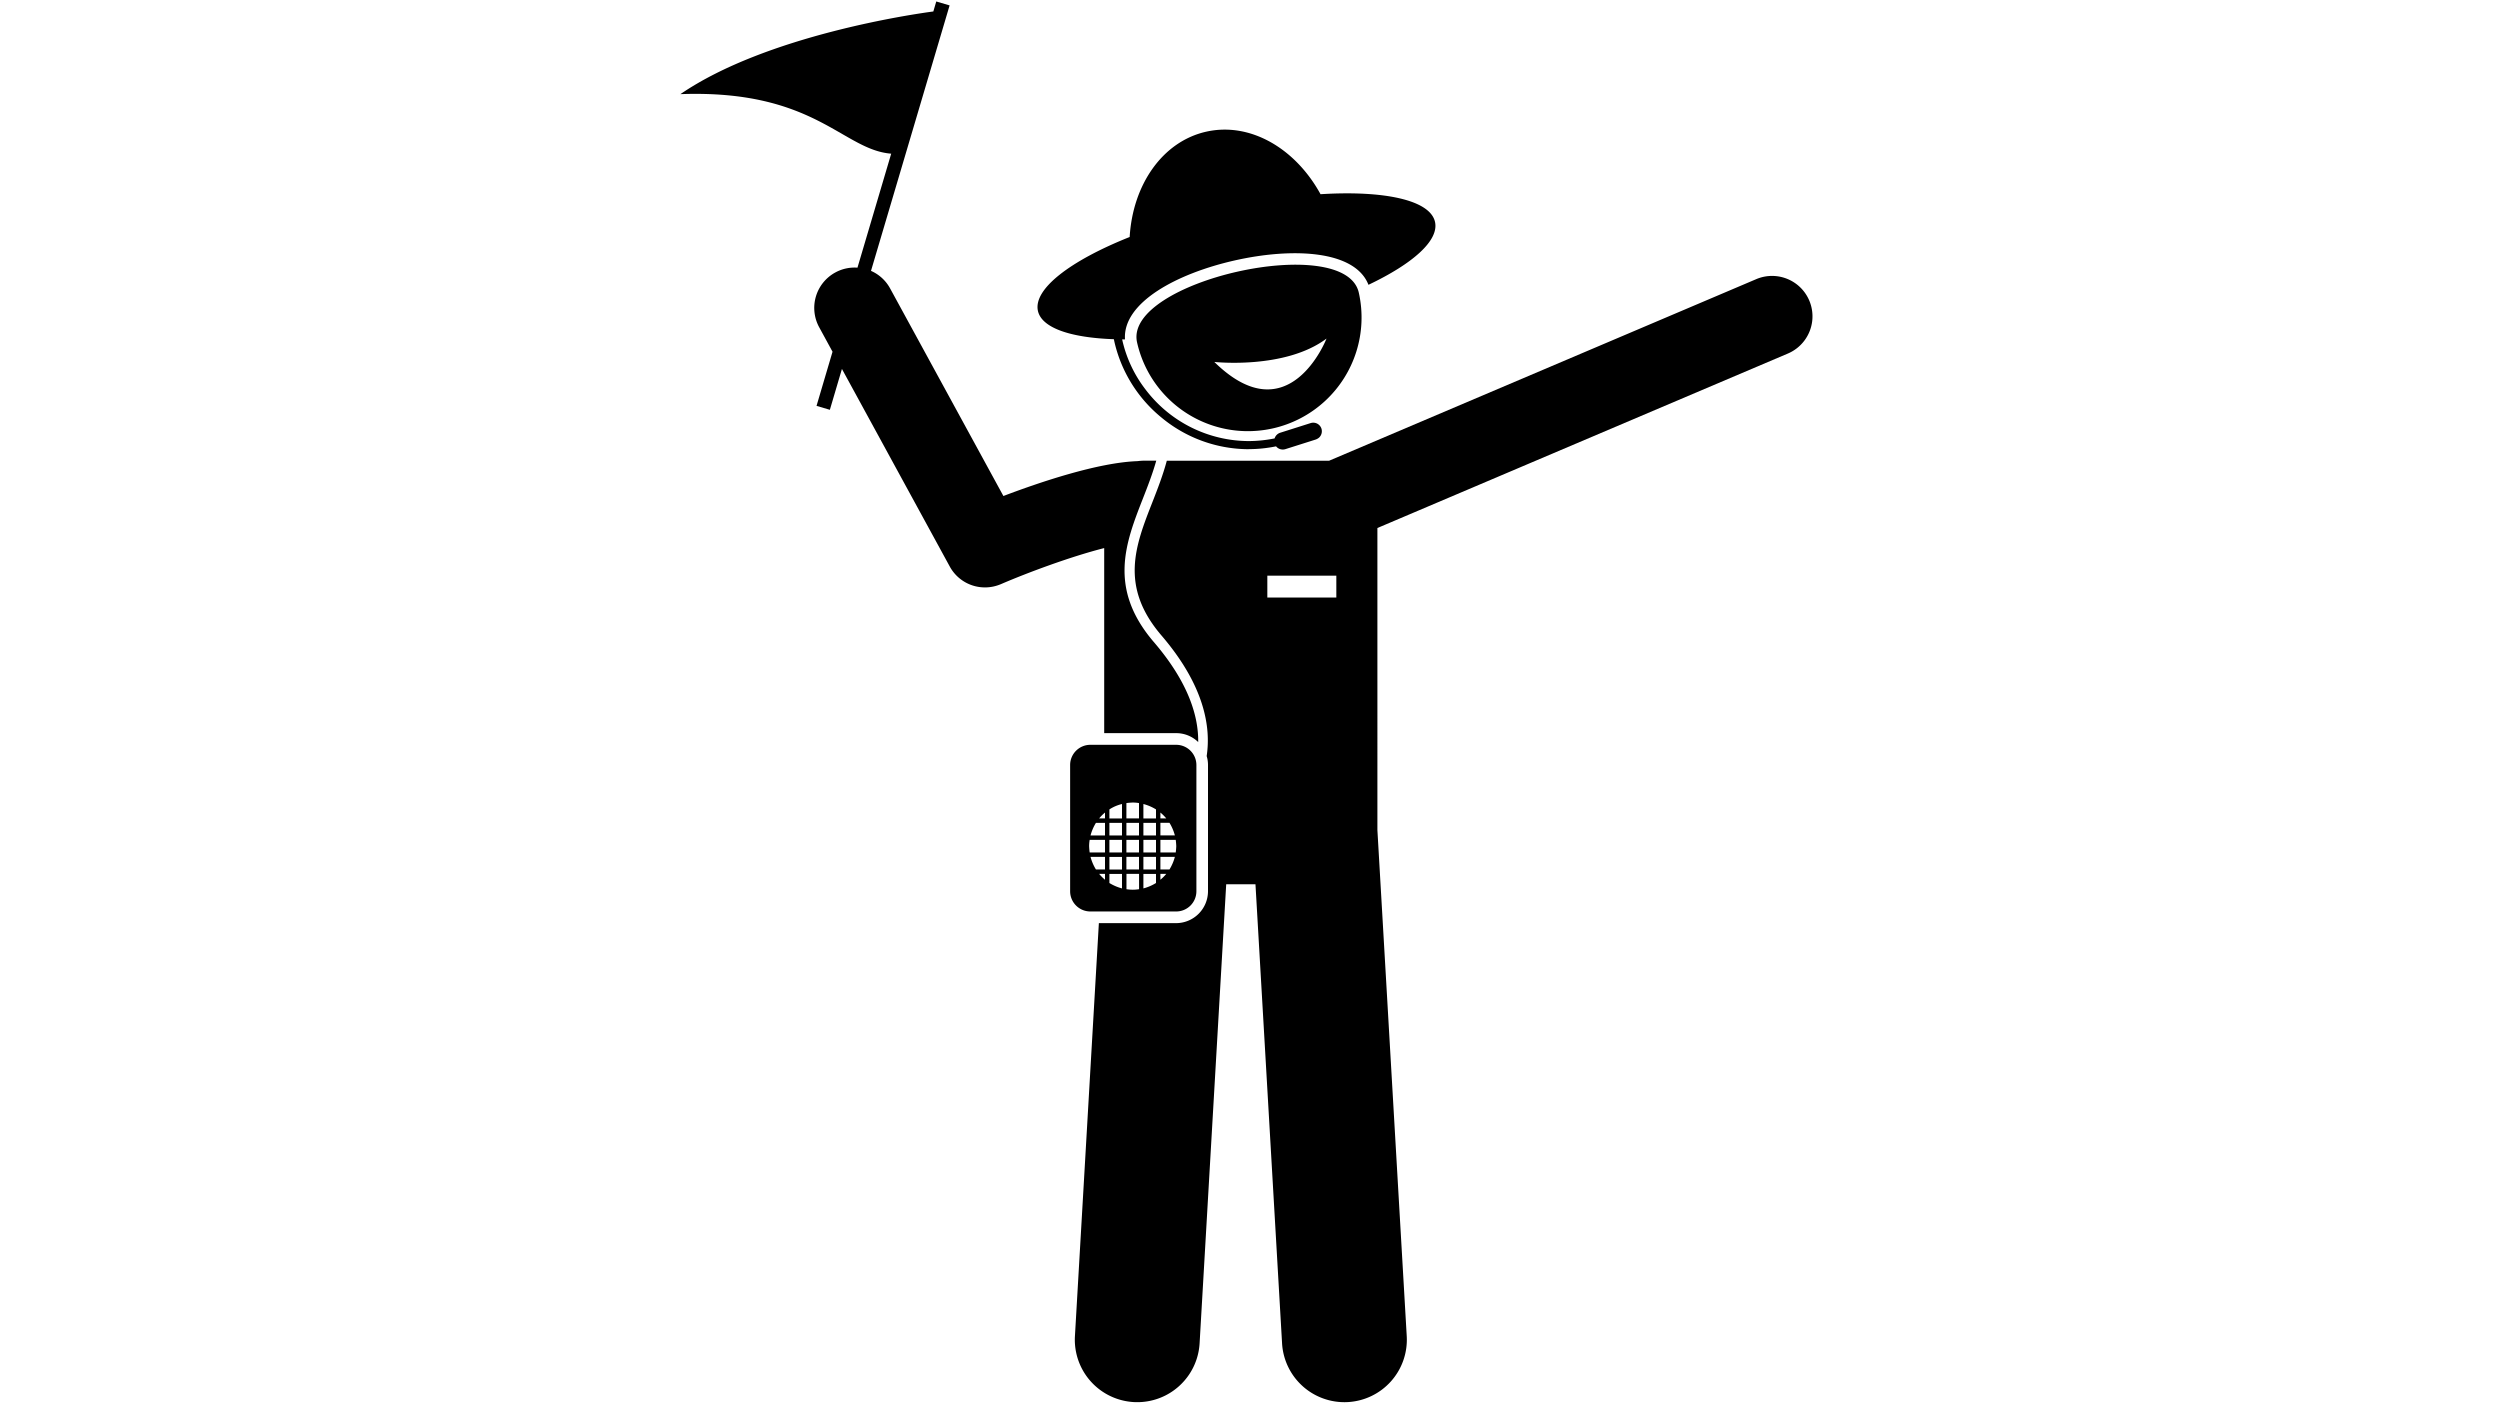 <svg xmlns="http://www.w3.org/2000/svg" width="250" viewBox="0 0 187.5 105.415" height="140.555" version="1.0"><defs><clipPath id="a"><path d="M51.03 0.025h39.015v55.795H51.03Zm0 0"/></clipPath></defs><path d="M134.09 26.515a3.03 3.03 0 0 0 -2.37 -5.58l-32.04 13.62h-12.17c-0.285 1.07 -0.685 2.1 -1.085 3.12 -1.27 3.24 -2.47 6.3 0.685 9.985 3.245 3.785 3.715 6.895 3.39 9.045q0.1 0.32 0.1 0.675v9.47a2.4 2.4 0 0 1 -2.385 2.385h-5.8l-1.795 30.975a4.68 4.68 0 1 0 9.35 0.54l1.995 -34.43h2.195l1.995 34.43a4.68 4.68 0 1 0 9.35 -0.54l-2.2 -37.955V39.6ZM95.05 43.175h5.175v1.64H95.05Zm0 0"/><g clip-path="url(#a)"><path d="M64.31 20.075a3 3 0 0 0 -1.66 0.36 3.025 3.025 0 0 0 -1.21 4.11l1 1.835 -1.2 4.06 1 0.295 0.905 -3.065 8.08 14.805a3 3 0 0 0 2.66 1.58q0.605 0 1.195 -0.25c1.975 -0.85 5.18 -2.05 7.735 -2.7v13.88h5.4c0.64 0 1.225 0.255 1.65 0.67 0.025 -1.895 -0.695 -4.435 -3.33 -7.505 -3.45 -4.025 -2.115 -7.445 -0.82 -10.755 0.365 -0.93 0.73 -1.875 1.005 -2.845h-0.975a5 5 0 0 0 -0.43 0.035c-2.96 0.105 -7.295 1.565 -10.06 2.615l-8.495 -15.565a3 3 0 0 0 -1.435 -1.32L71.22 0.405l-1 -0.295 -0.22 0.75c-1.445 0.19 -12.515 1.78 -18.97 6.2 10.08 -0.365 12.15 4.175 15.81 4.465Zm0 0"/></g><path d="M93.65 33.685q1.03 0 2.055 -0.21a0.65 0.65 0 0 0 0.7 0.21l1.925 -0.61 0.36 -0.115a0.833 0.833 0 0 0 0.24 -0.14 0.65 0.65 0 0 0 0.18 -0.67 0.65 0.65 0 0 0 -0.44 -0.425 0.667 0.667 0 0 0 -0.37 0.005l-2.285 0.725a0.65 0.65 0 0 0 -0.42 0.425 10 10 0 0 1 -1.94 0.2 9.75 9.75 0 0 1 -7.745 -3.875 9.5 9.5 0 0 1 -1.745 -3.73l-0.005 -0.02h0.215c-0.19 -2.77 3.915 -4.955 8.26 -5.93s8.995 -0.75 10 1.835c3.325 -1.58 5.305 -3.325 4.99 -4.72 -0.37 -1.64 -3.815 -2.37 -8.585 -2.075 -1.88 -3.435 -5.275 -5.43 -8.57 -4.69s-5.515 3.995 -5.745 7.9c-4.44 1.77 -7.245 3.9 -6.88 5.545 0.29 1.285 2.47 2.01 5.695 2.12l0.035 0.17a10.3 10.3 0 0 0 3.56 5.725 10 10 0 0 0 0.78 0.585 10.283 10.283 0 0 0 5.745 1.77m0 0"/><path d="M85.28 25.68a8.52 8.52 0 1 0 16.63 -3.73c-1.03 -4.595 -17.66 -0.86 -16.63 3.73m5.795 1.465s5.31 0.58 8.415 -1.755c0 0 -2.815 7.255 -8.415 1.755m-2.86 28.715h-6.44a1.517 1.517 0 0 0 -1.515 1.515v9.47a1.517 1.517 0 0 0 1.515 1.515h6.44a1.517 1.517 0 0 0 1.515 -1.515v-9.47a1.517 1.517 0 0 0 -1.515 -1.515m-2.46 10.77v-1.085h0.945v0.68a3.5 3.5 0 0 1 -0.945 0.405m-1.605 -1.085v1.085a3.5 3.5 0 0 1 -0.945 -0.405v-0.68Zm-0.945 -0.33v-0.945h0.945v0.945Zm-1.52 -1.75q0 -0.24 0.04 -0.475h1.15v0.945h-1.15a5 5 0 0 1 -0.04 -0.47m2.465 -1.75v0.945h-0.945v-0.945Zm-0.945 -0.33v-0.68a3 3 0 0 1 0.945 -0.405v1.085Zm3.495 0.33v0.945h-0.945v-0.945Zm-0.945 -0.33v-1.085a3.5 3.5 0 0 1 0.945 0.405v0.68Zm-1.275 1.605h0.945v0.945h-0.945Zm-0.33 0.945h-0.945v-0.945h0.945Zm1.605 -0.945h0.945v0.945h-0.945Zm-0.33 -0.33h-0.945v-0.945h0.945Zm-2.55 0h-1.085a3.5 3.5 0 0 1 0.405 -0.945h0.68Zm0 1.605v0.945h-0.68a3.5 3.5 0 0 1 -0.405 -0.945Zm1.605 0h0.945v0.945h-0.945Zm1.275 0h0.945v0.945h-0.945Zm1.275 1.275h0.44a3.333 3.333 0 0 1 -0.44 0.44Zm0.68 -0.33h-0.68v-0.945h1.085a3.5 3.5 0 0 1 -0.405 0.945m0.51 -1.75a5 5 0 0 1 -0.04 0.475h-1.15v-0.945h1.15a5 5 0 0 1 0.04 0.47m-0.105 -0.805h-1.085v-0.945h0.68a3.5 3.5 0 0 1 0.405 0.945m-0.645 -1.275h-0.44v-0.44a3.333 3.333 0 0 1 0.44 0.44m-2.045 -1.15v1.15h-0.945v-1.15a5 5 0 0 1 0.475 -0.04q0.24 0 0.47 0.04m-2.55 0.71v0.44h-0.44a3.333 3.333 0 0 1 0.44 -0.44m-0.44 4.6h0.44v0.44a3.333 3.333 0 0 1 -0.44 -0.44m2.05 1.15v-1.15h0.945v1.15a3 3 0 0 1 -0.945 0m0 0"/></svg>